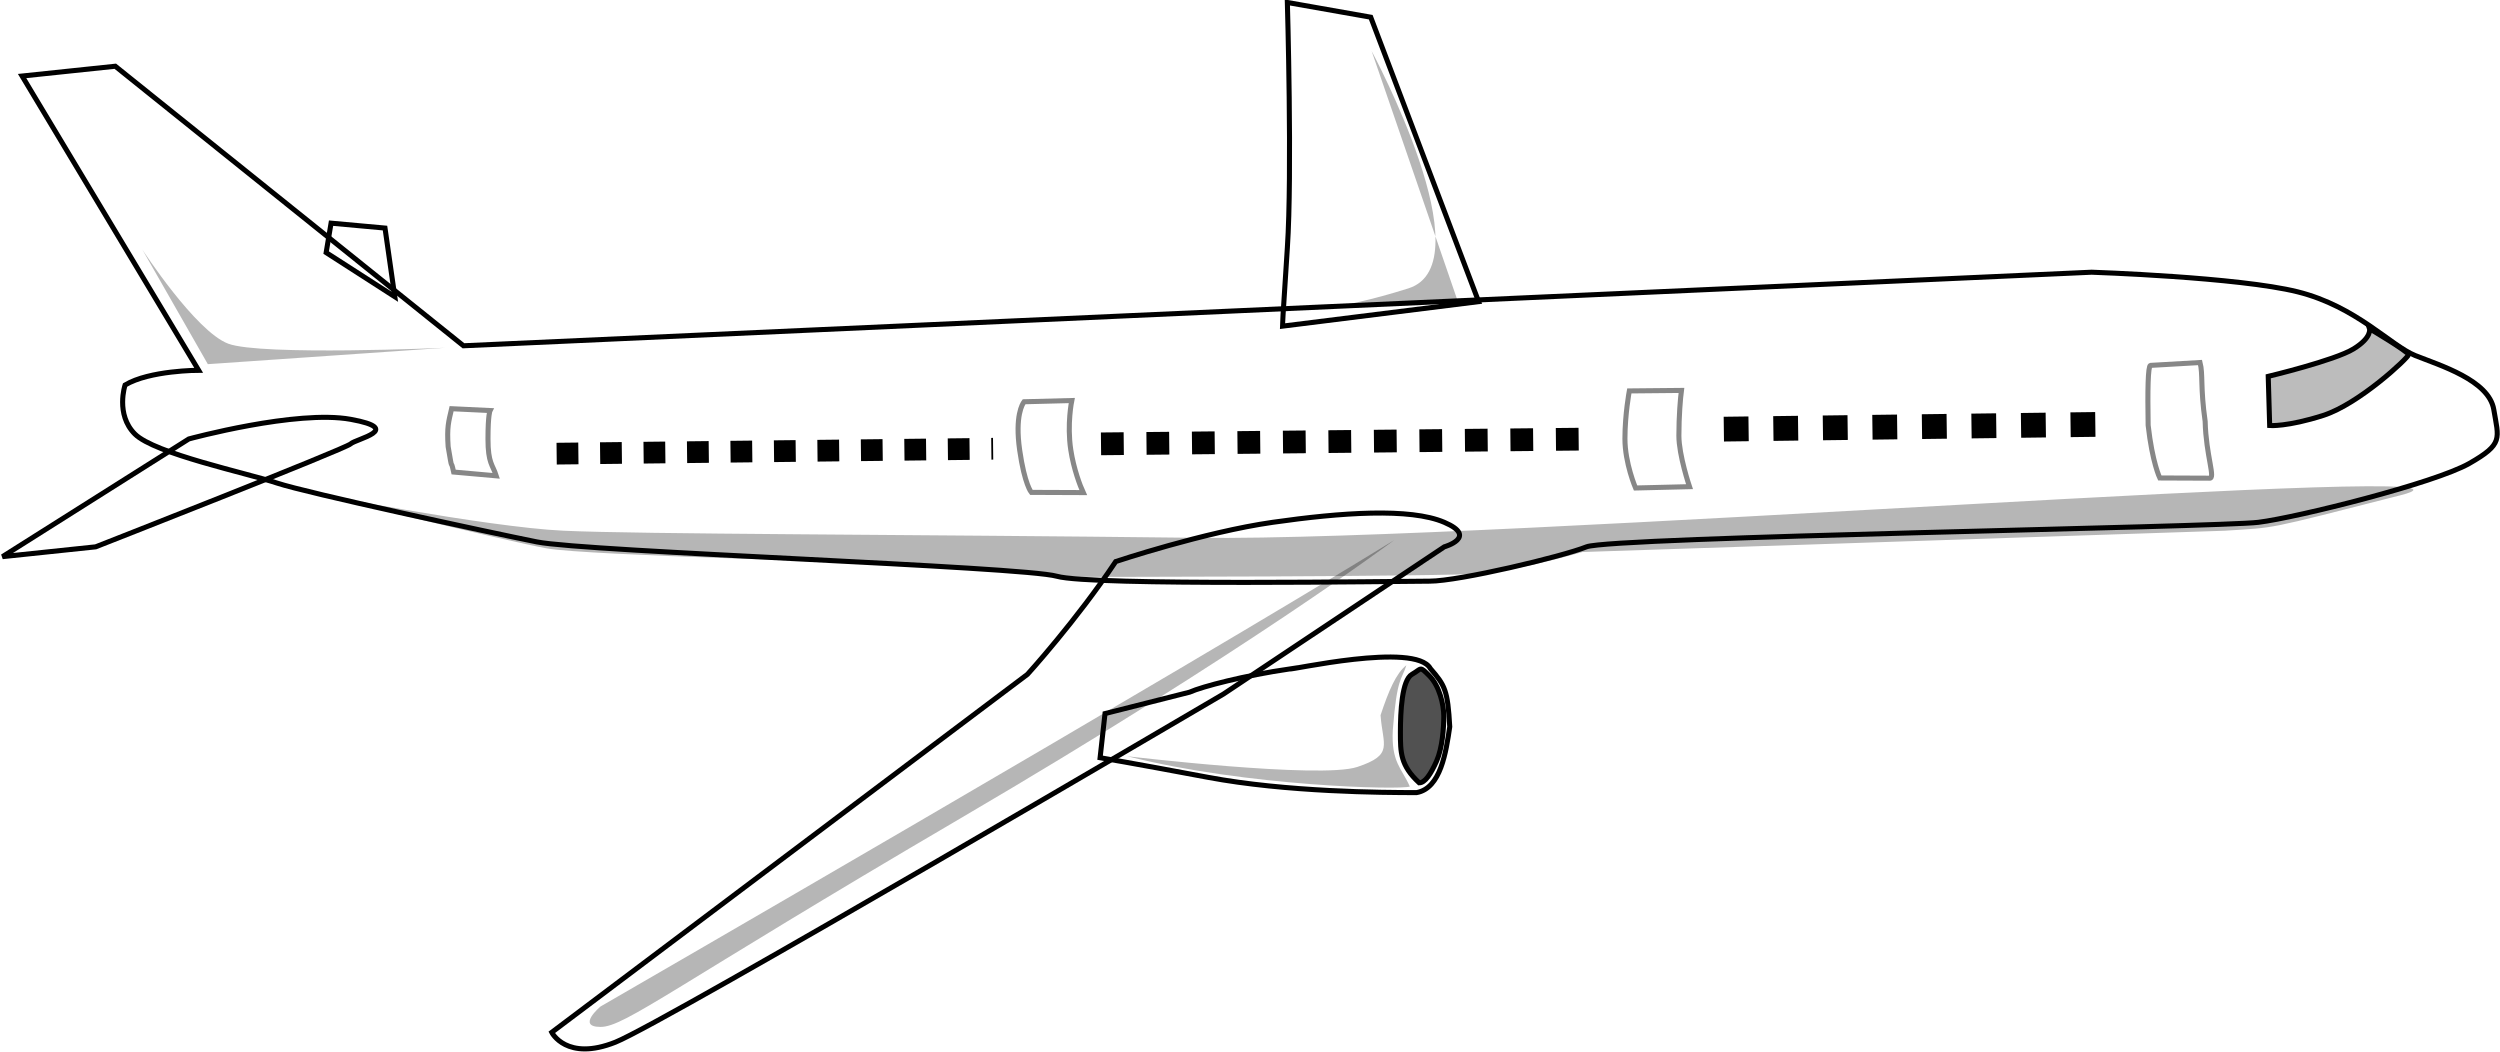 <?xml version="1.0" encoding="UTF-8" standalone="no"?>
<!-- Created with Inkscape (http://www.inkscape.org/) -->
<svg xmlns:dc="http://purl.org/dc/elements/1.1/" xmlns:cc="http://creativecommons.org/ns#" xmlns:rdf="http://www.w3.org/1999/02/22-rdf-syntax-ns#" xmlns:svg="http://www.w3.org/2000/svg" xmlns="http://www.w3.org/2000/svg" xmlns:xlink="http://www.w3.org/1999/xlink" xmlns:sodipodi="http://sodipodi.sourceforge.net/DTD/sodipodi-0.dtd" xmlns:inkscape="http://www.inkscape.org/namespaces/inkscape" id="svg2153" height="415.024" width="986.697" y="0" x="0" version="1.0" sodipodi:version="0.32" inkscape:version="0.46" sodipodi:docname="Jarno_Aircraft_1.svg" inkscape:output_extension="org.inkscape.output.svg.inkscape">
  <sodipodi:namedview inkscape:window-height="480" inkscape:window-width="640" inkscape:pageshadow="2" inkscape:pageopacity="0.0" guidetolerance="10.0" gridtolerance="10.0" objecttolerance="10.0" borderopacity="1.0" bordercolor="#666666" pagecolor="#ffffff" id="base" showgrid="false"/>
  <defs id="defs3">
    <inkscape:perspective sodipodi:type="inkscape:persp3d" inkscape:vp_x="0 : 372.04724 : 1" inkscape:vp_y="0 : 1000 : 0" inkscape:vp_z="1052.3622 : 372.04724 : 1" inkscape:persp3d-origin="526.18109 : 248.03149 : 1" id="perspective45"/>
    <linearGradient id="linearGradient2234">
      <stop id="stop2236" offset="0" style="stop-color: rgb(199, 233, 255); stop-opacity: 1;"/>
      <stop id="stop2242" offset="1" style="stop-color: rgb(125, 156, 195); stop-opacity: 1;"/>
      <stop id="stop2238" offset="1" style="stop-color: rgb(199, 233, 255); stop-opacity: 0;"/>
    </linearGradient>
    <linearGradient gradientTransform="scale(1.588, 0.63)" gradientUnits="userSpaceOnUse" xlink:href="#linearGradient2234" id="linearGradient2240" y2="469.257" x2="248.283" y1="440.963" x1="245.638"/>
    <linearGradient gradientTransform="scale(1.299, 0.77)" gradientUnits="userSpaceOnUse" xlink:href="#linearGradient2234" id="linearGradient2250" y2="296.046" x2="157.025" y1="366.641" x1="303.696"/>
    <linearGradient gradientTransform="scale(0.782, 1.278)" gradientUnits="userSpaceOnUse" xlink:href="#linearGradient2234" id="linearGradient2258" y2="131.061" x2="327.766" y1="141.397" x1="592.348"/>
    <linearGradient gradientTransform="scale(2.181, 0.458)" gradientUnits="userSpaceOnUse" xlink:href="#linearGradient2234" id="linearGradient2266" y2="-95.821" x2="144.298" y1="608.97" x1="164.099"/>
    <linearGradient gradientTransform="scale(1.619, 0.618)" gradientUnits="userSpaceOnUse" xlink:href="#linearGradient2234" id="linearGradient2274" y2="350.346" x2="94.636" y1="371.783" x1="129.477"/>
    <linearGradient gradientTransform="scale(0.968, 1.033)" gradientUnits="userSpaceOnUse" xlink:href="#linearGradient2234" id="linearGradient2290" y2="182.43" x2="205.291" y1="184.195" x1="237.016"/>
    <linearGradient gradientTransform="scale(0.968, 1.033)" gradientUnits="userSpaceOnUse" xlink:href="#linearGradient2234" id="linearGradient2324" y2="182.43" x2="205.291" y1="184.195" x1="237.016"/>
    <linearGradient gradientTransform="scale(0.782, 1.278)" gradientUnits="userSpaceOnUse" xlink:href="#linearGradient2234" id="linearGradient2326" y2="131.061" x2="327.766" y1="141.397" x1="592.348"/>
    <linearGradient gradientTransform="scale(2.181, 0.458)" gradientUnits="userSpaceOnUse" xlink:href="#linearGradient2234" id="linearGradient2328" y2="-95.821" x2="144.298" y1="608.97" x1="164.099"/>
    <linearGradient gradientTransform="scale(1.619, 0.618)" gradientUnits="userSpaceOnUse" xlink:href="#linearGradient2234" id="linearGradient2330" y2="350.346" x2="94.636" y1="371.783" x1="129.477"/>
    <linearGradient gradientTransform="scale(1.588, 0.63)" gradientUnits="userSpaceOnUse" xlink:href="#linearGradient2234" id="linearGradient2332" y2="469.257" x2="248.283" y1="440.963" x1="245.638"/>
    <linearGradient gradientTransform="scale(1.299, 0.77)" gradientUnits="userSpaceOnUse" xlink:href="#linearGradient2234" id="linearGradient2334" y2="296.046" x2="157.025" y1="366.641" x1="303.696"/>
  </defs>
  <g id="layer1" transform="translate(-31.894, -177.866)">
    <g id="g2302" transform="matrix(1.995, 0, 0, 1.995, -257.463, -103.641)">
      <path id="path2212" style="fill: url(&quot;#linearGradient2324&quot;) rgb(0, 0, 0); fill-opacity: 1; fill-rule: evenodd; stroke: rgb(0, 0, 0); stroke-width: 1px; stroke-linecap: butt; stroke-linejoin: miter; stroke-opacity: 1;" d="M 223.147,199.809 L 221.207,186.226 L 210.535,185.256 L 209.565,191.077 L 223.147,199.809 z"/>
      <path id="path2210" style="fill: url(&quot;#linearGradient2326&quot;) rgb(0, 0, 0); fill-opacity: 1; fill-rule: evenodd; stroke: rgb(0, 0, 0); stroke-width: 1px; stroke-linecap: butt; stroke-linejoin: miter; stroke-opacity: 1;" d="M 437.563,200.779 L 416.218,144.507 L 399.725,141.596 C 399.725,141.596 400.695,175.554 399.725,190.107 C 398.755,204.66 398.755,205.63 398.755,205.63 L 437.563,200.779 z"/>
      <path id="path2204" style="fill: url(&quot;#linearGradient2328&quot;) rgb(0, 0, 0); fill-opacity: 1; fill-rule: evenodd; stroke: rgb(0, 0, 0); stroke-width: 1px; stroke-linecap: butt; stroke-linejoin: miter; stroke-opacity: 1;" d="M 169.786,217.272 C 174.637,214.362 184.339,214.362 184.339,214.362 L 149.412,156.149 L 167.846,154.209 L 236.73,209.511 L 558.839,194.958 C 558.839,194.958 587.945,195.928 599.587,198.839 C 611.23,201.749 618.021,209.511 622.872,211.451 C 627.723,213.392 637.426,216.302 638.396,222.124 C 639.366,227.945 640.336,228.915 633.545,232.796 C 626.753,236.677 599.587,243.468 591.826,244.438 C 584.064,245.408 463.759,247.349 458.908,249.289 C 454.057,251.23 433.682,256.081 427.861,256.081 C 422.04,256.081 360.917,257.051 354.125,255.111 C 347.334,253.17 260.985,250.259 251.283,248.319 C 241.581,246.379 205.684,238.617 199.862,236.677 C 194.041,234.736 175.607,230.855 171.727,226.975 C 167.846,223.094 169.786,217.272 169.786,217.272 z"/>
      <path id="path2298" style="fill: rgb(0, 0, 0); fill-opacity: 0.286; fill-rule: evenodd; stroke: none; stroke-width: 1px; stroke-linecap: butt; stroke-linejoin: miter; stroke-opacity: 1;" d="M 205.58,238.374 C 205.58,238.374 241.192,245.399 256.57,246.102 C 271.948,246.805 322.939,246.805 382.023,247.507 C 441.107,248.21 647.496,232.051 619.977,239.077 C 592.459,246.102 595.696,245.399 585.174,246.102 L 458.103,250.317 C 458.103,250.317 445.963,253.83 438.678,254.532 C 431.394,255.235 358.551,255.235 358.551,255.235 L 318.892,252.425 C 318.892,252.425 261.426,251.02 253.333,249.615 C 245.239,248.21 205.58,238.374 205.58,238.374 z"/>
      <path id="path2206" style="fill: url(&quot;#linearGradient2330&quot;) rgb(0, 0, 0); fill-opacity: 1; fill-rule: evenodd; stroke: rgb(0, 0, 0); stroke-width: 1px; stroke-linecap: butt; stroke-linejoin: miter; stroke-opacity: 1;" d="M 182.399,227.945 L 145.531,251.23 L 163.965,249.289 C 163.965,249.289 213.445,229.885 214.416,228.915 C 215.386,227.945 225.088,226.004 214.416,224.064 C 203.743,222.124 182.399,227.945 182.399,227.945 z"/>
      <path id="path2214" style="fill: url(&quot;#linearGradient2332&quot;) rgb(0, 0, 0); fill-opacity: 1; fill-rule: evenodd; stroke: rgb(0, 0, 0); stroke-width: 1px; stroke-linecap: butt; stroke-linejoin: miter; stroke-opacity: 1;" d="M 380.366,278.047 C 382.941,276.902 391.22,274.752 400.238,273.433 C 399.813,273.831 425.107,268.009 428.017,273.37 C 430.928,276.728 431.438,277.635 431.849,284.887 C 431.116,289.85 430.083,297.053 425.295,297.911 C 418.503,297.911 399.546,297.8 384.023,294.889 C 368.5,291.978 362.678,291.008 362.678,291.008 L 363.649,282.276 L 380.366,278.047 z"/>
      <path id="path2208" style="fill: url(&quot;#linearGradient2334&quot;) rgb(0, 0, 0); fill-opacity: 1; fill-rule: evenodd; stroke: rgb(0, 0, 0); stroke-width: 1px; stroke-linecap: butt; stroke-linejoin: miter; stroke-opacity: 1;" d="M 365.768,252.2 C 358.006,263.842 348.304,274.515 348.304,274.515 L 254.194,345.34 C 254.194,345.34 257.105,351.161 266.807,347.28 C 276.509,343.399 387.112,278.395 387.112,278.395 L 430.772,249.289 C 430.772,249.289 437.563,247.349 430.772,244.438 C 423.98,241.528 410.397,242.498 396.814,244.438 C 383.231,246.379 365.768,252.2 365.768,252.2 z"/>
      <path id="path2216" style="fill: none; fill-opacity: 0.75; fill-rule: evenodd; stroke: rgb(0, 0, 0); stroke-width: 4.3; stroke-linecap: butt; stroke-linejoin: miter; stroke-miterlimit: 4; stroke-dasharray: 4.3, 4.3; stroke-dashoffset: 0pt; stroke-opacity: 1;" d="M 255.164,230.855 L 341.513,229.885"/>
      <path id="path2218" style="fill: none; fill-opacity: 0.75; fill-rule: evenodd; stroke: rgb(0, 0, 0); stroke-width: 4.5; stroke-linecap: butt; stroke-linejoin: miter; stroke-miterlimit: 4; stroke-dasharray: 4.5, 4.5; stroke-dashoffset: 0pt; stroke-opacity: 1;" d="M 362.857,228.915 L 461.818,227.945"/>
      <path id="path2220" style="fill: none; fill-opacity: 0.75; fill-rule: evenodd; stroke: rgb(0, 0, 0); stroke-width: 4.9; stroke-linecap: butt; stroke-linejoin: miter; stroke-miterlimit: 4; stroke-dasharray: 4.9, 4.9; stroke-dashoffset: 0pt; stroke-opacity: 1;" d="M 486.073,226.004 L 562.72,225.034"/>
      <path id="path2222" style="fill: none; fill-opacity: 0.75; fill-rule: evenodd; stroke: rgb(0, 0, 0); stroke-width: 1px; stroke-linecap: butt; stroke-linejoin: miter; stroke-opacity: 0.47;" d="M 234.79,234.492 C 234.082,231.255 234.671,235.302 233.7,229.48 C 233.438,225.581 233.778,224.593 234.385,221.963 L 241.986,222.326 C 241.986,222.326 241.581,223.094 241.581,227.945 C 241.581,232.796 242.51,233.016 243.218,235.242 L 234.79,234.492 z"/>
      <path id="path2224" style="fill: none; fill-opacity: 0.75; fill-rule: evenodd; stroke: rgb(0, 0, 0); stroke-width: 1px; stroke-linecap: butt; stroke-linejoin: miter; stroke-opacity: 0.47;" d="M 349.072,238.516 C 349.072,238.516 347.739,236.957 346.768,230.165 C 345.798,223.374 347.334,220.992 347.637,220.588 L 357.077,220.344 C 357.077,220.344 356.107,225.016 356.875,230.088 C 357.441,233.844 358.732,237.242 359.339,238.557 L 349.072,238.516 z"/>
      <path id="path2226" style="fill: none; fill-opacity: 0.75; fill-rule: evenodd; stroke: rgb(0, 0, 0); stroke-width: 1px; stroke-linecap: butt; stroke-linejoin: miter; stroke-opacity: 0.47;" d="M 468.61,237.647 C 468.61,237.647 466.508,232.754 466.508,227.903 C 466.508,223.052 467.377,218.445 467.377,218.445 L 477.687,218.344 C 477.484,219.861 477.181,223.415 477.181,227.296 C 477.181,231.177 479.282,237.385 479.282,237.385 L 468.61,237.647 z"/>
      <path id="path2228" style="fill: none; fill-opacity: 0.75; fill-rule: evenodd; stroke: rgb(0, 0, 0); stroke-width: 1px; stroke-linecap: butt; stroke-linejoin: miter; stroke-opacity: 0.47;" d="M 572.321,235.665 C 572.321,235.665 570.844,232.635 570.017,225.236 C 569.898,218.445 569.975,213.493 570.481,213.392 L 580.285,212.826 C 580.892,215.153 580.326,217.677 581.296,224.469 C 581.457,231.26 583.439,235.909 582.124,235.706 L 572.321,235.665 z"/>
      <path id="path2230" style="fill: rgb(0, 0, 0); fill-opacity: 0.265; fill-rule: evenodd; stroke: rgb(0, 0, 0); stroke-width: 1px; stroke-linecap: butt; stroke-linejoin: miter; stroke-opacity: 1;" d="M 593.773,215.565 L 594.059,225.295 C 594.059,225.295 597.493,225.581 604.647,223.292 C 611.8,221.002 621.53,211.845 621.53,211.273 C 621.53,210.701 613.804,206.122 613.804,206.122 C 613.804,206.122 614.376,207.839 610.656,210.128 C 606.936,212.418 593.773,215.565 593.773,215.565 z"/>
      <path id="path2232" style="fill: rgb(0, 0, 0); fill-opacity: 0.681; fill-rule: evenodd; stroke: rgb(0, 0, 0); stroke-width: 1px; stroke-linecap: butt; stroke-linejoin: miter; stroke-opacity: 1;" d="M 425.809,295.975 C 422.089,292.541 422.089,289.966 422.089,285.96 C 422.089,281.953 422.375,275.658 424.378,274.513 C 426.381,273.369 425.809,272.796 427.812,274.799 C 429.815,276.803 430.673,280.523 430.673,282.812 C 430.673,285.101 430.387,289.107 429.242,291.683 C 428.098,294.258 426.953,295.975 425.809,295.975 z"/>
      <path id="path2292" style="fill: rgb(0, 0, 0); fill-opacity: 0.286; fill-rule: evenodd; stroke: none; stroke-width: 1px; stroke-linecap: butt; stroke-linejoin: miter; stroke-opacity: 1;" d="M 186.155,213.148 L 173.205,190.485 C 173.205,190.485 183.727,206.673 190.202,209.101 C 196.677,211.529 233.099,209.91 233.099,209.91 L 186.155,213.148 z"/>
      <path id="path2294" style="fill: rgb(0, 0, 0); fill-opacity: 0.286; fill-rule: evenodd; stroke: none; stroke-width: 1px; stroke-linecap: butt; stroke-linejoin: miter; stroke-opacity: 1;" d="M 420.872,247.951 C 420.872,247.951 391.735,269.804 335.079,302.988 C 278.423,336.172 268.711,344.266 263.855,344.266 C 258.998,344.266 263.855,340.219 263.855,340.219 C 263.855,340.219 378.785,273.851 420.872,247.951 z"/>
      <path id="path2296" style="fill: rgb(0, 0, 0); fill-opacity: 0.286; fill-rule: evenodd; stroke: none; stroke-width: 1px; stroke-linecap: butt; stroke-linejoin: miter; stroke-opacity: 1;" d="M 416.397,151.208 L 433.394,200.579 L 402.638,202.198 C 402.638,202.198 408.304,203.007 423.682,198.151 C 439.06,193.295 416.397,151.208 416.397,151.208 z"/>
      <path id="path2300" style="fill: rgb(0, 0, 0); fill-opacity: 0.286; fill-rule: evenodd; stroke: none; stroke-width: 1px; stroke-linecap: butt; stroke-linejoin: miter; stroke-opacity: 1;" d="M 368.077,290.72 C 391.703,296.712 422.136,297.394 423.954,296.712 C 422.363,293.076 420.234,291.925 420.589,285.493 C 421.398,274.972 422.363,275.668 423.272,272.714 C 421.227,274.305 419.779,277.742 418.161,282.598 C 418.587,288.59 420.844,290.408 413.56,292.836 C 406.276,295.264 368.077,290.72 368.077,290.72 z"/>
    </g>
  </g>
</svg>